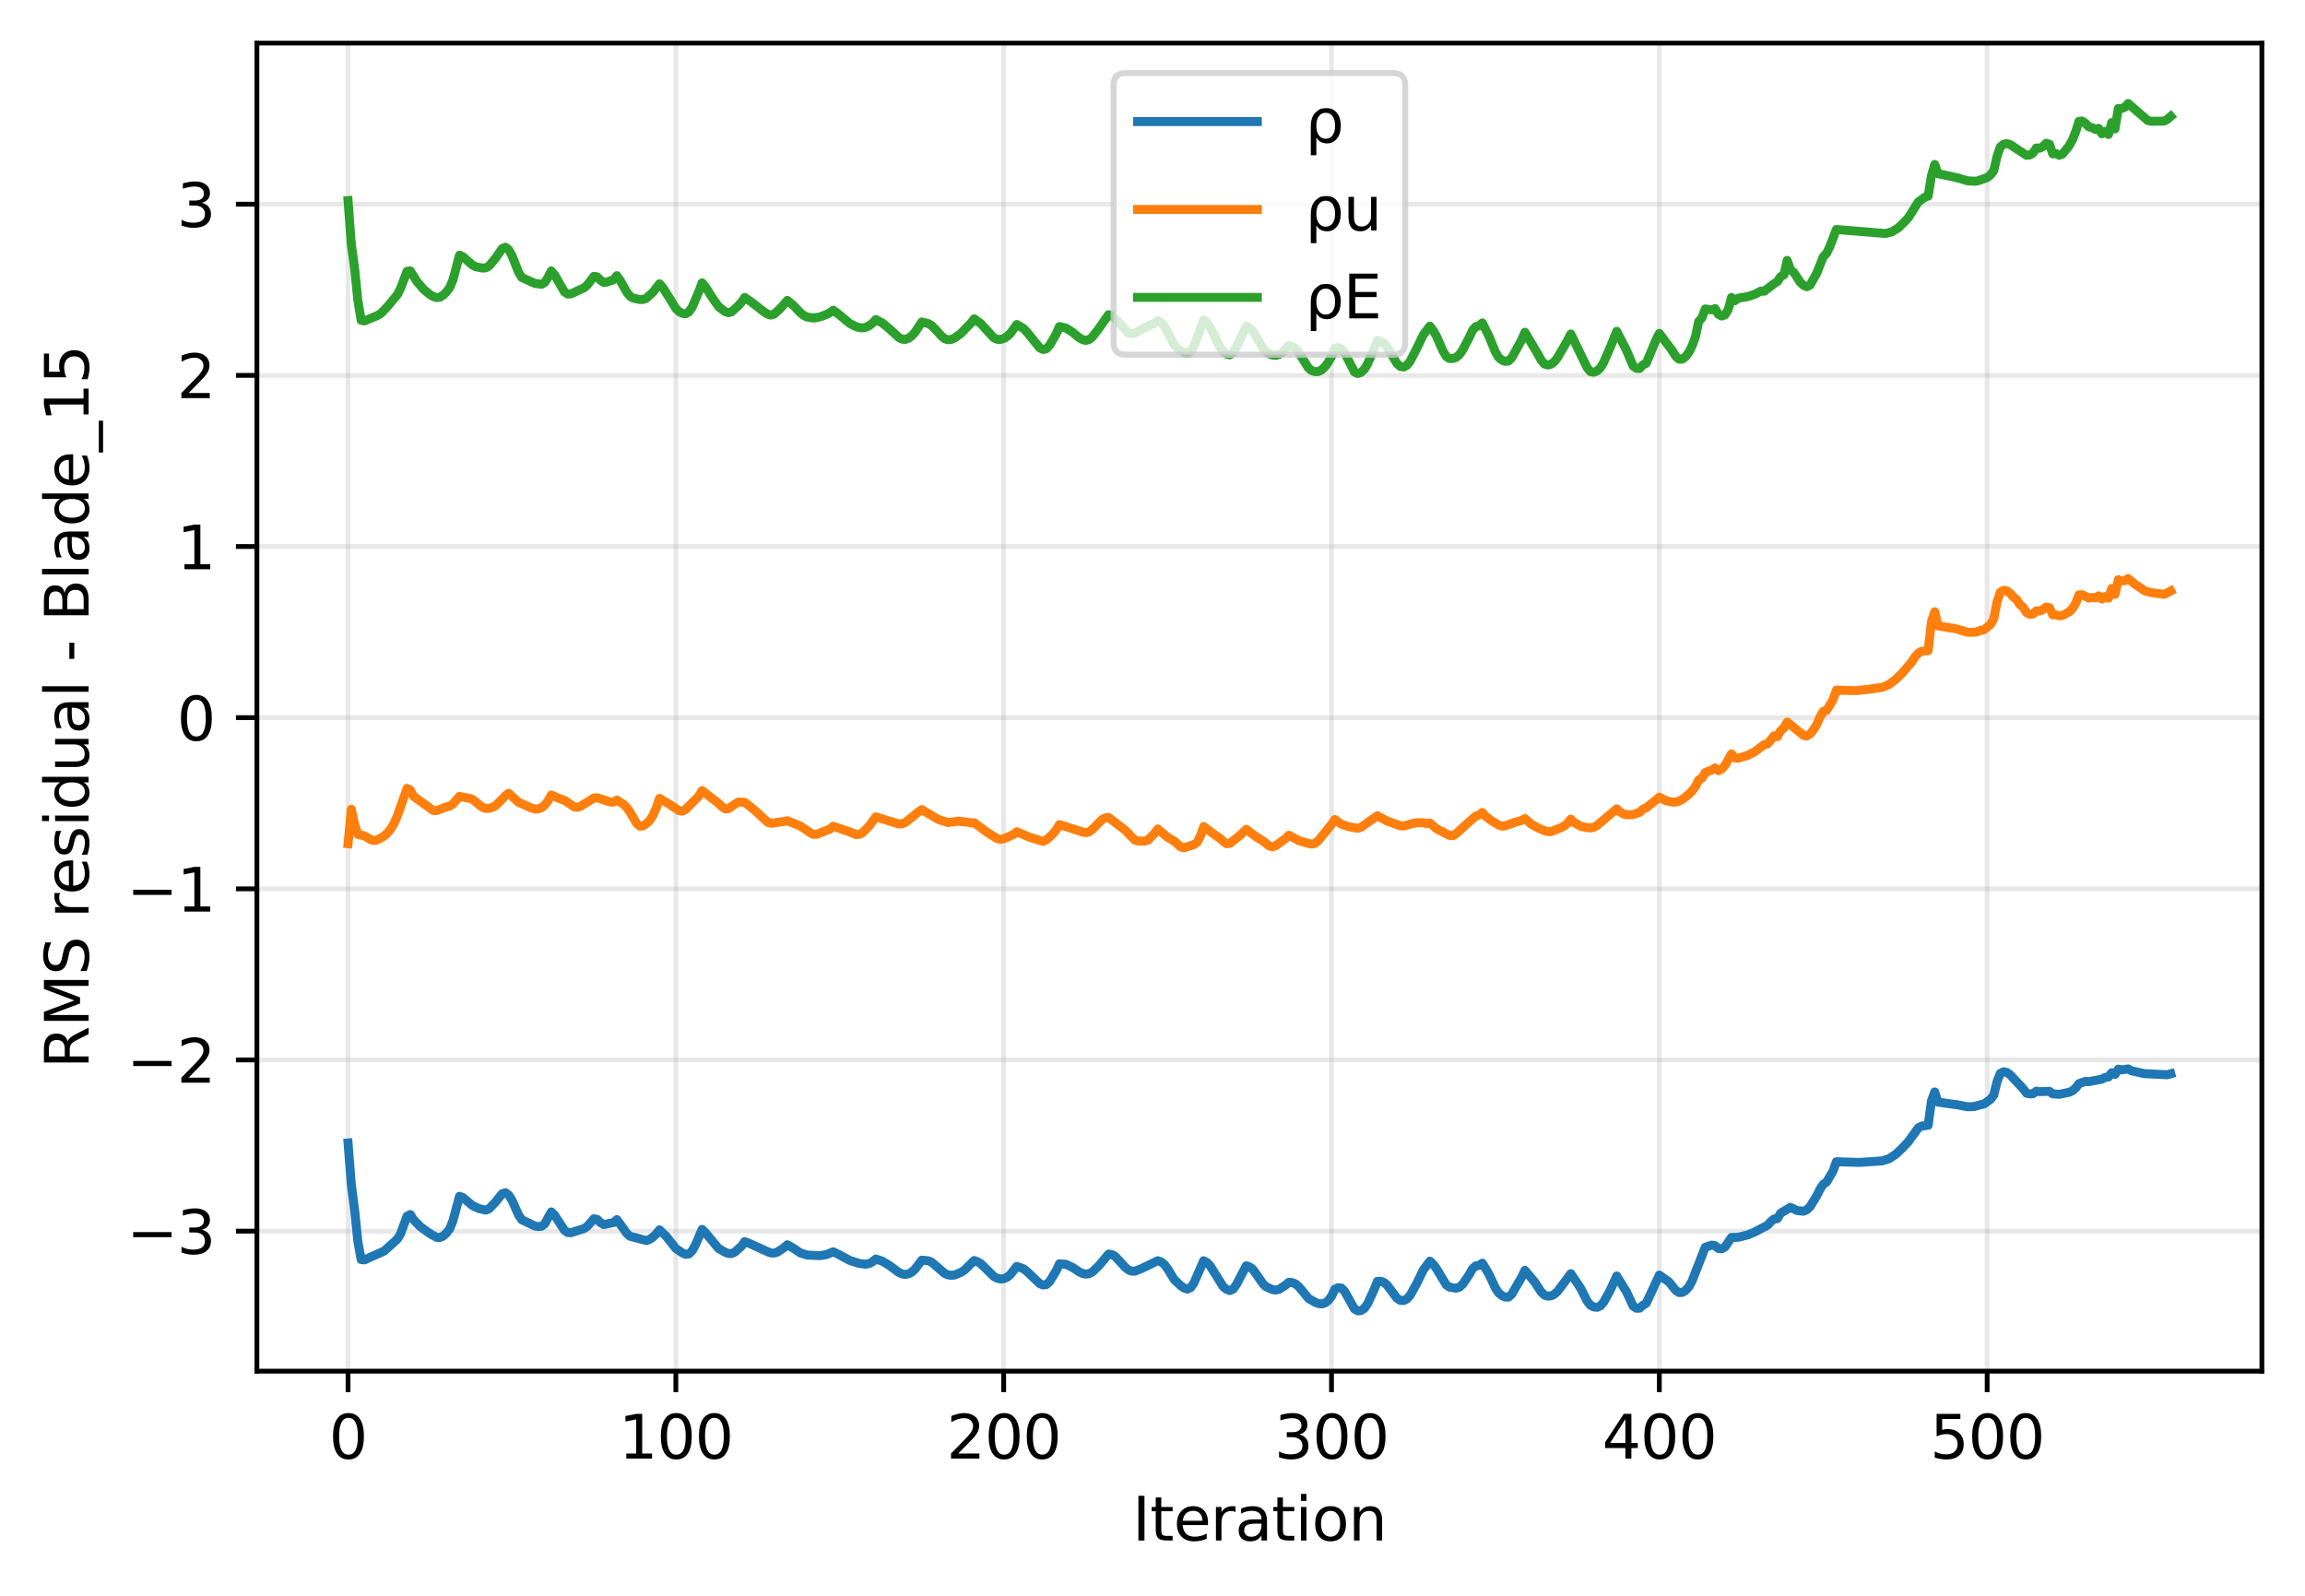 <?xml version="1.0" encoding="utf-8" standalone="no"?>
<!DOCTYPE svg PUBLIC "-//W3C//DTD SVG 1.1//EN"
  "http://www.w3.org/Graphics/SVG/1.1/DTD/svg11.dtd">
<svg xmlns:xlink="http://www.w3.org/1999/xlink" width="384.898pt" height="266.516pt" viewBox="0 0 384.898 266.516" xmlns="http://www.w3.org/2000/svg" version="1.1">
 <defs>
  <style type="text/css">*{stroke-linejoin: round; stroke-linecap: butt}</style>
 </defs>
 <g id="figure_1">
  <g id="patch_1">
   <path d="M 0 266.516 
L 384.898 266.516 
L 384.898 0 
L 0 0 
z
" style="fill: #ffffff"/>
  </g>
  <g id="axes_1">
   <g id="patch_2">
    <path d="M 42.898 228.96 
L 377.698 228.96 
L 377.698 7.2 
L 42.898 7.2 
z
" style="fill: #ffffff"/>
   </g>
   <g id="matplotlib.axis_1">
    <g id="xtick_1">
     <g id="line2d_1">
      <path d="M 58.117 228.96 
L 58.117 7.2 
" clip-path="url(#p63c428efd6)" style="fill: none; stroke: #b0b0b0; stroke-opacity: 0.3; stroke-width: 0.8; stroke-linecap: square"/>
     </g>
     <g id="line2d_2">
      <defs>
       <path id="md3b846be1b" d="M 0 0 
L 0 3.5 
" style="stroke: #000000; stroke-width: 0.8"/>
      </defs>
      <g>
       <use xlink:href="#md3b846be1b" x="58.117" y="228.96" style="stroke: #000000; stroke-width: 0.8"/>
      </g>
     </g>
     <g id="text_1">
      <!-- 0 -->
      <g transform="translate(54.935 243.558) scale(0.1 -0.1)">
       <defs>
        <path id="DejaVuSans-30" d="M 2034 4250 
Q 1547 4250 1301 3770 
Q 1056 3291 1056 2328 
Q 1056 1369 1301 889 
Q 1547 409 2034 409 
Q 2525 409 2770 889 
Q 3016 1369 3016 2328 
Q 3016 3291 2770 3770 
Q 2525 4250 2034 4250 
z
M 2034 4750 
Q 2819 4750 3233 4129 
Q 3647 3509 3647 2328 
Q 3647 1150 3233 529 
Q 2819 -91 2034 -91 
Q 1250 -91 836 529 
Q 422 1150 422 2328 
Q 422 3509 836 4129 
Q 1250 4750 2034 4750 
z
" transform="scale(0.016)"/>
       </defs>
       <use xlink:href="#DejaVuSans-30"/>
      </g>
     </g>
    </g>
    <g id="xtick_2">
     <g id="line2d_3">
      <path d="M 112.858 228.96 
L 112.858 7.2 
" clip-path="url(#p63c428efd6)" style="fill: none; stroke: #b0b0b0; stroke-opacity: 0.3; stroke-width: 0.8; stroke-linecap: square"/>
     </g>
     <g id="line2d_4">
      <g>
       <use xlink:href="#md3b846be1b" x="112.858" y="228.96" style="stroke: #000000; stroke-width: 0.8"/>
      </g>
     </g>
     <g id="text_2">
      <!-- 100 -->
      <g transform="translate(103.315 243.558) scale(0.1 -0.1)">
       <defs>
        <path id="DejaVuSans-31" d="M 794 531 
L 1825 531 
L 1825 4091 
L 703 3866 
L 703 4441 
L 1819 4666 
L 2450 4666 
L 2450 531 
L 3481 531 
L 3481 0 
L 794 0 
L 794 531 
z
" transform="scale(0.016)"/>
       </defs>
       <use xlink:href="#DejaVuSans-31"/>
       <use xlink:href="#DejaVuSans-30" transform="translate(63.623 0)"/>
       <use xlink:href="#DejaVuSans-30" transform="translate(127.246 0)"/>
      </g>
     </g>
    </g>
    <g id="xtick_3">
     <g id="line2d_5">
      <path d="M 167.6 228.96 
L 167.6 7.2 
" clip-path="url(#p63c428efd6)" style="fill: none; stroke: #b0b0b0; stroke-opacity: 0.3; stroke-width: 0.8; stroke-linecap: square"/>
     </g>
     <g id="line2d_6">
      <g>
       <use xlink:href="#md3b846be1b" x="167.6" y="228.96" style="stroke: #000000; stroke-width: 0.8"/>
      </g>
     </g>
     <g id="text_3">
      <!-- 200 -->
      <g transform="translate(158.056 243.558) scale(0.1 -0.1)">
       <defs>
        <path id="DejaVuSans-32" d="M 1228 531 
L 3431 531 
L 3431 0 
L 469 0 
L 469 531 
Q 828 903 1448 1529 
Q 2069 2156 2228 2338 
Q 2531 2678 2651 2914 
Q 2772 3150 2772 3378 
Q 2772 3750 2511 3984 
Q 2250 4219 1831 4219 
Q 1534 4219 1204 4116 
Q 875 4013 500 3803 
L 500 4441 
Q 881 4594 1212 4672 
Q 1544 4750 1819 4750 
Q 2544 4750 2975 4387 
Q 3406 4025 3406 3419 
Q 3406 3131 3298 2873 
Q 3191 2616 2906 2266 
Q 2828 2175 2409 1742 
Q 1991 1309 1228 531 
z
" transform="scale(0.016)"/>
       </defs>
       <use xlink:href="#DejaVuSans-32"/>
       <use xlink:href="#DejaVuSans-30" transform="translate(63.623 0)"/>
       <use xlink:href="#DejaVuSans-30" transform="translate(127.246 0)"/>
      </g>
     </g>
    </g>
    <g id="xtick_4">
     <g id="line2d_7">
      <path d="M 222.342 228.96 
L 222.342 7.2 
" clip-path="url(#p63c428efd6)" style="fill: none; stroke: #b0b0b0; stroke-opacity: 0.3; stroke-width: 0.8; stroke-linecap: square"/>
     </g>
     <g id="line2d_8">
      <g>
       <use xlink:href="#md3b846be1b" x="222.342" y="228.96" style="stroke: #000000; stroke-width: 0.8"/>
      </g>
     </g>
     <g id="text_4">
      <!-- 300 -->
      <g transform="translate(212.798 243.558) scale(0.1 -0.1)">
       <defs>
        <path id="DejaVuSans-33" d="M 2597 2516 
Q 3050 2419 3304 2112 
Q 3559 1806 3559 1356 
Q 3559 666 3084 287 
Q 2609 -91 1734 -91 
Q 1441 -91 1130 -33 
Q 819 25 488 141 
L 488 750 
Q 750 597 1062 519 
Q 1375 441 1716 441 
Q 2309 441 2620 675 
Q 2931 909 2931 1356 
Q 2931 1769 2642 2001 
Q 2353 2234 1838 2234 
L 1294 2234 
L 1294 2753 
L 1863 2753 
Q 2328 2753 2575 2939 
Q 2822 3125 2822 3475 
Q 2822 3834 2567 4026 
Q 2313 4219 1838 4219 
Q 1578 4219 1281 4162 
Q 984 4106 628 3988 
L 628 4550 
Q 988 4650 1302 4700 
Q 1616 4750 1894 4750 
Q 2613 4750 3031 4423 
Q 3450 4097 3450 3541 
Q 3450 3153 3228 2886 
Q 3006 2619 2597 2516 
z
" transform="scale(0.016)"/>
       </defs>
       <use xlink:href="#DejaVuSans-33"/>
       <use xlink:href="#DejaVuSans-30" transform="translate(63.623 0)"/>
       <use xlink:href="#DejaVuSans-30" transform="translate(127.246 0)"/>
      </g>
     </g>
    </g>
    <g id="xtick_5">
     <g id="line2d_9">
      <path d="M 277.083 228.96 
L 277.083 7.2 
" clip-path="url(#p63c428efd6)" style="fill: none; stroke: #b0b0b0; stroke-opacity: 0.3; stroke-width: 0.8; stroke-linecap: square"/>
     </g>
     <g id="line2d_10">
      <g>
       <use xlink:href="#md3b846be1b" x="277.083" y="228.96" style="stroke: #000000; stroke-width: 0.8"/>
      </g>
     </g>
     <g id="text_5">
      <!-- 400 -->
      <g transform="translate(267.54 243.558) scale(0.1 -0.1)">
       <defs>
        <path id="DejaVuSans-34" d="M 2419 4116 
L 825 1625 
L 2419 1625 
L 2419 4116 
z
M 2253 4666 
L 3047 4666 
L 3047 1625 
L 3713 1625 
L 3713 1100 
L 3047 1100 
L 3047 0 
L 2419 0 
L 2419 1100 
L 313 1100 
L 313 1709 
L 2253 4666 
z
" transform="scale(0.016)"/>
       </defs>
       <use xlink:href="#DejaVuSans-34"/>
       <use xlink:href="#DejaVuSans-30" transform="translate(63.623 0)"/>
       <use xlink:href="#DejaVuSans-30" transform="translate(127.246 0)"/>
      </g>
     </g>
    </g>
    <g id="xtick_6">
     <g id="line2d_11">
      <path d="M 331.825 228.96 
L 331.825 7.2 
" clip-path="url(#p63c428efd6)" style="fill: none; stroke: #b0b0b0; stroke-opacity: 0.3; stroke-width: 0.8; stroke-linecap: square"/>
     </g>
     <g id="line2d_12">
      <g>
       <use xlink:href="#md3b846be1b" x="331.825" y="228.96" style="stroke: #000000; stroke-width: 0.8"/>
      </g>
     </g>
     <g id="text_6">
      <!-- 500 -->
      <g transform="translate(322.281 243.558) scale(0.1 -0.1)">
       <defs>
        <path id="DejaVuSans-35" d="M 691 4666 
L 3169 4666 
L 3169 4134 
L 1269 4134 
L 1269 2991 
Q 1406 3038 1543 3061 
Q 1681 3084 1819 3084 
Q 2600 3084 3056 2656 
Q 3513 2228 3513 1497 
Q 3513 744 3044 326 
Q 2575 -91 1722 -91 
Q 1428 -91 1123 -41 
Q 819 9 494 109 
L 494 744 
Q 775 591 1075 516 
Q 1375 441 1709 441 
Q 2250 441 2565 725 
Q 2881 1009 2881 1497 
Q 2881 1984 2565 2268 
Q 2250 2553 1709 2553 
Q 1456 2553 1204 2497 
Q 953 2441 691 2322 
L 691 4666 
z
" transform="scale(0.016)"/>
       </defs>
       <use xlink:href="#DejaVuSans-35"/>
       <use xlink:href="#DejaVuSans-30" transform="translate(63.623 0)"/>
       <use xlink:href="#DejaVuSans-30" transform="translate(127.246 0)"/>
      </g>
     </g>
    </g>
    <g id="text_7">
     <!-- Iteration -->
     <g transform="translate(189.09 257.237) scale(0.1 -0.1)">
      <defs>
       <path id="DejaVuSans-49" d="M 628 4666 
L 1259 4666 
L 1259 0 
L 628 0 
L 628 4666 
z
" transform="scale(0.016)"/>
       <path id="DejaVuSans-74" d="M 1172 4494 
L 1172 3500 
L 2356 3500 
L 2356 3053 
L 1172 3053 
L 1172 1153 
Q 1172 725 1289 603 
Q 1406 481 1766 481 
L 2356 481 
L 2356 0 
L 1766 0 
Q 1100 0 847 248 
Q 594 497 594 1153 
L 594 3053 
L 172 3053 
L 172 3500 
L 594 3500 
L 594 4494 
L 1172 4494 
z
" transform="scale(0.016)"/>
       <path id="DejaVuSans-65" d="M 3597 1894 
L 3597 1613 
L 953 1613 
Q 991 1019 1311 708 
Q 1631 397 2203 397 
Q 2534 397 2845 478 
Q 3156 559 3463 722 
L 3463 178 
Q 3153 47 2828 -22 
Q 2503 -91 2169 -91 
Q 1331 -91 842 396 
Q 353 884 353 1716 
Q 353 2575 817 3079 
Q 1281 3584 2069 3584 
Q 2775 3584 3186 3129 
Q 3597 2675 3597 1894 
z
M 3022 2063 
Q 3016 2534 2758 2815 
Q 2500 3097 2075 3097 
Q 1594 3097 1305 2825 
Q 1016 2553 972 2059 
L 3022 2063 
z
" transform="scale(0.016)"/>
       <path id="DejaVuSans-72" d="M 2631 2963 
Q 2534 3019 2420 3045 
Q 2306 3072 2169 3072 
Q 1681 3072 1420 2755 
Q 1159 2438 1159 1844 
L 1159 0 
L 581 0 
L 581 3500 
L 1159 3500 
L 1159 2956 
Q 1341 3275 1631 3429 
Q 1922 3584 2338 3584 
Q 2397 3584 2469 3576 
Q 2541 3569 2628 3553 
L 2631 2963 
z
" transform="scale(0.016)"/>
       <path id="DejaVuSans-61" d="M 2194 1759 
Q 1497 1759 1228 1600 
Q 959 1441 959 1056 
Q 959 750 1161 570 
Q 1363 391 1709 391 
Q 2188 391 2477 730 
Q 2766 1069 2766 1631 
L 2766 1759 
L 2194 1759 
z
M 3341 1997 
L 3341 0 
L 2766 0 
L 2766 531 
Q 2569 213 2275 61 
Q 1981 -91 1556 -91 
Q 1019 -91 701 211 
Q 384 513 384 1019 
Q 384 1609 779 1909 
Q 1175 2209 1959 2209 
L 2766 2209 
L 2766 2266 
Q 2766 2663 2505 2880 
Q 2244 3097 1772 3097 
Q 1472 3097 1187 3025 
Q 903 2953 641 2809 
L 641 3341 
Q 956 3463 1253 3523 
Q 1550 3584 1831 3584 
Q 2591 3584 2966 3190 
Q 3341 2797 3341 1997 
z
" transform="scale(0.016)"/>
       <path id="DejaVuSans-69" d="M 603 3500 
L 1178 3500 
L 1178 0 
L 603 0 
L 603 3500 
z
M 603 4863 
L 1178 4863 
L 1178 4134 
L 603 4134 
L 603 4863 
z
" transform="scale(0.016)"/>
       <path id="DejaVuSans-6f" d="M 1959 3097 
Q 1497 3097 1228 2736 
Q 959 2375 959 1747 
Q 959 1119 1226 758 
Q 1494 397 1959 397 
Q 2419 397 2687 759 
Q 2956 1122 2956 1747 
Q 2956 2369 2687 2733 
Q 2419 3097 1959 3097 
z
M 1959 3584 
Q 2709 3584 3137 3096 
Q 3566 2609 3566 1747 
Q 3566 888 3137 398 
Q 2709 -91 1959 -91 
Q 1206 -91 779 398 
Q 353 888 353 1747 
Q 353 2609 779 3096 
Q 1206 3584 1959 3584 
z
" transform="scale(0.016)"/>
       <path id="DejaVuSans-6e" d="M 3513 2113 
L 3513 0 
L 2938 0 
L 2938 2094 
Q 2938 2591 2744 2837 
Q 2550 3084 2163 3084 
Q 1697 3084 1428 2787 
Q 1159 2491 1159 1978 
L 1159 0 
L 581 0 
L 581 3500 
L 1159 3500 
L 1159 2956 
Q 1366 3272 1645 3428 
Q 1925 3584 2291 3584 
Q 2894 3584 3203 3211 
Q 3513 2838 3513 2113 
z
" transform="scale(0.016)"/>
      </defs>
      <use xlink:href="#DejaVuSans-49"/>
      <use xlink:href="#DejaVuSans-74" transform="translate(29.492 0)"/>
      <use xlink:href="#DejaVuSans-65" transform="translate(68.701 0)"/>
      <use xlink:href="#DejaVuSans-72" transform="translate(130.225 0)"/>
      <use xlink:href="#DejaVuSans-61" transform="translate(171.338 0)"/>
      <use xlink:href="#DejaVuSans-74" transform="translate(232.617 0)"/>
      <use xlink:href="#DejaVuSans-69" transform="translate(271.826 0)"/>
      <use xlink:href="#DejaVuSans-6f" transform="translate(299.609 0)"/>
      <use xlink:href="#DejaVuSans-6e" transform="translate(360.791 0)"/>
     </g>
    </g>
   </g>
   <g id="matplotlib.axis_2">
    <g id="ytick_1">
     <g id="line2d_13">
      <path d="M 42.898 205.574 
L 377.698 205.574 
" clip-path="url(#p63c428efd6)" style="fill: none; stroke: #b0b0b0; stroke-opacity: 0.3; stroke-width: 0.8; stroke-linecap: square"/>
     </g>
     <g id="line2d_14">
      <defs>
       <path id="m86857a46ff" d="M 0 0 
L -3.5 0 
" style="stroke: #000000; stroke-width: 0.8"/>
      </defs>
      <g>
       <use xlink:href="#m86857a46ff" x="42.898" y="205.574" style="stroke: #000000; stroke-width: 0.8"/>
      </g>
     </g>
     <g id="text_8">
      <!-- −3 -->
      <g transform="translate(21.156 209.373) scale(0.1 -0.1)">
       <defs>
        <path id="DejaVuSans-2212" d="M 678 2272 
L 4684 2272 
L 4684 1741 
L 678 1741 
L 678 2272 
z
" transform="scale(0.016)"/>
       </defs>
       <use xlink:href="#DejaVuSans-2212"/>
       <use xlink:href="#DejaVuSans-33" transform="translate(83.789 0)"/>
      </g>
     </g>
    </g>
    <g id="ytick_2">
     <g id="line2d_15">
      <path d="M 42.898 176.995 
L 377.698 176.995 
" clip-path="url(#p63c428efd6)" style="fill: none; stroke: #b0b0b0; stroke-opacity: 0.3; stroke-width: 0.8; stroke-linecap: square"/>
     </g>
     <g id="line2d_16">
      <g>
       <use xlink:href="#m86857a46ff" x="42.898" y="176.995" style="stroke: #000000; stroke-width: 0.8"/>
      </g>
     </g>
     <g id="text_9">
      <!-- −2 -->
      <g transform="translate(21.156 180.794) scale(0.1 -0.1)">
       <use xlink:href="#DejaVuSans-2212"/>
       <use xlink:href="#DejaVuSans-32" transform="translate(83.789 0)"/>
      </g>
     </g>
    </g>
    <g id="ytick_3">
     <g id="line2d_17">
      <path d="M 42.898 148.416 
L 377.698 148.416 
" clip-path="url(#p63c428efd6)" style="fill: none; stroke: #b0b0b0; stroke-opacity: 0.3; stroke-width: 0.8; stroke-linecap: square"/>
     </g>
     <g id="line2d_18">
      <g>
       <use xlink:href="#m86857a46ff" x="42.898" y="148.416" style="stroke: #000000; stroke-width: 0.8"/>
      </g>
     </g>
     <g id="text_10">
      <!-- −1 -->
      <g transform="translate(21.156 152.215) scale(0.1 -0.1)">
       <use xlink:href="#DejaVuSans-2212"/>
       <use xlink:href="#DejaVuSans-31" transform="translate(83.789 0)"/>
      </g>
     </g>
    </g>
    <g id="ytick_4">
     <g id="line2d_19">
      <path d="M 42.898 119.836 
L 377.698 119.836 
" clip-path="url(#p63c428efd6)" style="fill: none; stroke: #b0b0b0; stroke-opacity: 0.3; stroke-width: 0.8; stroke-linecap: square"/>
     </g>
     <g id="line2d_20">
      <g>
       <use xlink:href="#m86857a46ff" x="42.898" y="119.836" style="stroke: #000000; stroke-width: 0.8"/>
      </g>
     </g>
     <g id="text_11">
      <!-- 0 -->
      <g transform="translate(29.536 123.635) scale(0.1 -0.1)">
       <use xlink:href="#DejaVuSans-30"/>
      </g>
     </g>
    </g>
    <g id="ytick_5">
     <g id="line2d_21">
      <path d="M 42.898 91.257 
L 377.698 91.257 
" clip-path="url(#p63c428efd6)" style="fill: none; stroke: #b0b0b0; stroke-opacity: 0.3; stroke-width: 0.8; stroke-linecap: square"/>
     </g>
     <g id="line2d_22">
      <g>
       <use xlink:href="#m86857a46ff" x="42.898" y="91.257" style="stroke: #000000; stroke-width: 0.8"/>
      </g>
     </g>
     <g id="text_12">
      <!-- 1 -->
      <g transform="translate(29.536 95.056) scale(0.1 -0.1)">
       <use xlink:href="#DejaVuSans-31"/>
      </g>
     </g>
    </g>
    <g id="ytick_6">
     <g id="line2d_23">
      <path d="M 42.898 62.678 
L 377.698 62.678 
" clip-path="url(#p63c428efd6)" style="fill: none; stroke: #b0b0b0; stroke-opacity: 0.3; stroke-width: 0.8; stroke-linecap: square"/>
     </g>
     <g id="line2d_24">
      <g>
       <use xlink:href="#m86857a46ff" x="42.898" y="62.678" style="stroke: #000000; stroke-width: 0.8"/>
      </g>
     </g>
     <g id="text_13">
      <!-- 2 -->
      <g transform="translate(29.536 66.477) scale(0.1 -0.1)">
       <use xlink:href="#DejaVuSans-32"/>
      </g>
     </g>
    </g>
    <g id="ytick_7">
     <g id="line2d_25">
      <path d="M 42.898 34.098 
L 377.698 34.098 
" clip-path="url(#p63c428efd6)" style="fill: none; stroke: #b0b0b0; stroke-opacity: 0.3; stroke-width: 0.8; stroke-linecap: square"/>
     </g>
     <g id="line2d_26">
      <g>
       <use xlink:href="#m86857a46ff" x="42.898" y="34.098" style="stroke: #000000; stroke-width: 0.8"/>
      </g>
     </g>
     <g id="text_14">
      <!-- 3 -->
      <g transform="translate(29.536 37.897) scale(0.1 -0.1)">
       <use xlink:href="#DejaVuSans-33"/>
      </g>
     </g>
    </g>
    <g id="text_15">
     <!-- RMS residual - Blade_15 -->
     <g transform="translate(14.798 178.42) rotate(-90) scale(0.1 -0.1)">
      <defs>
       <path id="DejaVuSans-52" d="M 2841 2188 
Q 3044 2119 3236 1894 
Q 3428 1669 3622 1275 
L 4263 0 
L 3584 0 
L 2988 1197 
Q 2756 1666 2539 1819 
Q 2322 1972 1947 1972 
L 1259 1972 
L 1259 0 
L 628 0 
L 628 4666 
L 2053 4666 
Q 2853 4666 3247 4331 
Q 3641 3997 3641 3322 
Q 3641 2881 3436 2590 
Q 3231 2300 2841 2188 
z
M 1259 4147 
L 1259 2491 
L 2053 2491 
Q 2509 2491 2742 2702 
Q 2975 2913 2975 3322 
Q 2975 3731 2742 3939 
Q 2509 4147 2053 4147 
L 1259 4147 
z
" transform="scale(0.016)"/>
       <path id="DejaVuSans-4d" d="M 628 4666 
L 1569 4666 
L 2759 1491 
L 3956 4666 
L 4897 4666 
L 4897 0 
L 4281 0 
L 4281 4097 
L 3078 897 
L 2444 897 
L 1241 4097 
L 1241 0 
L 628 0 
L 628 4666 
z
" transform="scale(0.016)"/>
       <path id="DejaVuSans-53" d="M 3425 4513 
L 3425 3897 
Q 3066 4069 2747 4153 
Q 2428 4238 2131 4238 
Q 1616 4238 1336 4038 
Q 1056 3838 1056 3469 
Q 1056 3159 1242 3001 
Q 1428 2844 1947 2747 
L 2328 2669 
Q 3034 2534 3370 2195 
Q 3706 1856 3706 1288 
Q 3706 609 3251 259 
Q 2797 -91 1919 -91 
Q 1588 -91 1214 -16 
Q 841 59 441 206 
L 441 856 
Q 825 641 1194 531 
Q 1563 422 1919 422 
Q 2459 422 2753 634 
Q 3047 847 3047 1241 
Q 3047 1584 2836 1778 
Q 2625 1972 2144 2069 
L 1759 2144 
Q 1053 2284 737 2584 
Q 422 2884 422 3419 
Q 422 4038 858 4394 
Q 1294 4750 2059 4750 
Q 2388 4750 2728 4690 
Q 3069 4631 3425 4513 
z
" transform="scale(0.016)"/>
       <path id="DejaVuSans-20" transform="scale(0.016)"/>
       <path id="DejaVuSans-73" d="M 2834 3397 
L 2834 2853 
Q 2591 2978 2328 3040 
Q 2066 3103 1784 3103 
Q 1356 3103 1142 2972 
Q 928 2841 928 2578 
Q 928 2378 1081 2264 
Q 1234 2150 1697 2047 
L 1894 2003 
Q 2506 1872 2764 1633 
Q 3022 1394 3022 966 
Q 3022 478 2636 193 
Q 2250 -91 1575 -91 
Q 1294 -91 989 -36 
Q 684 19 347 128 
L 347 722 
Q 666 556 975 473 
Q 1284 391 1588 391 
Q 1994 391 2212 530 
Q 2431 669 2431 922 
Q 2431 1156 2273 1281 
Q 2116 1406 1581 1522 
L 1381 1569 
Q 847 1681 609 1914 
Q 372 2147 372 2553 
Q 372 3047 722 3315 
Q 1072 3584 1716 3584 
Q 2034 3584 2315 3537 
Q 2597 3491 2834 3397 
z
" transform="scale(0.016)"/>
       <path id="DejaVuSans-64" d="M 2906 2969 
L 2906 4863 
L 3481 4863 
L 3481 0 
L 2906 0 
L 2906 525 
Q 2725 213 2448 61 
Q 2172 -91 1784 -91 
Q 1150 -91 751 415 
Q 353 922 353 1747 
Q 353 2572 751 3078 
Q 1150 3584 1784 3584 
Q 2172 3584 2448 3432 
Q 2725 3281 2906 2969 
z
M 947 1747 
Q 947 1113 1208 752 
Q 1469 391 1925 391 
Q 2381 391 2643 752 
Q 2906 1113 2906 1747 
Q 2906 2381 2643 2742 
Q 2381 3103 1925 3103 
Q 1469 3103 1208 2742 
Q 947 2381 947 1747 
z
" transform="scale(0.016)"/>
       <path id="DejaVuSans-75" d="M 544 1381 
L 544 3500 
L 1119 3500 
L 1119 1403 
Q 1119 906 1312 657 
Q 1506 409 1894 409 
Q 2359 409 2629 706 
Q 2900 1003 2900 1516 
L 2900 3500 
L 3475 3500 
L 3475 0 
L 2900 0 
L 2900 538 
Q 2691 219 2414 64 
Q 2138 -91 1772 -91 
Q 1169 -91 856 284 
Q 544 659 544 1381 
z
M 1991 3584 
L 1991 3584 
z
" transform="scale(0.016)"/>
       <path id="DejaVuSans-6c" d="M 603 4863 
L 1178 4863 
L 1178 0 
L 603 0 
L 603 4863 
z
" transform="scale(0.016)"/>
       <path id="DejaVuSans-2d" d="M 313 2009 
L 1997 2009 
L 1997 1497 
L 313 1497 
L 313 2009 
z
" transform="scale(0.016)"/>
       <path id="DejaVuSans-42" d="M 1259 2228 
L 1259 519 
L 2272 519 
Q 2781 519 3026 730 
Q 3272 941 3272 1375 
Q 3272 1813 3026 2020 
Q 2781 2228 2272 2228 
L 1259 2228 
z
M 1259 4147 
L 1259 2741 
L 2194 2741 
Q 2656 2741 2882 2914 
Q 3109 3088 3109 3444 
Q 3109 3797 2882 3972 
Q 2656 4147 2194 4147 
L 1259 4147 
z
M 628 4666 
L 2241 4666 
Q 2963 4666 3353 4366 
Q 3744 4066 3744 3513 
Q 3744 3084 3544 2831 
Q 3344 2578 2956 2516 
Q 3422 2416 3680 2098 
Q 3938 1781 3938 1306 
Q 3938 681 3513 340 
Q 3088 0 2303 0 
L 628 0 
L 628 4666 
z
" transform="scale(0.016)"/>
       <path id="DejaVuSans-5f" d="M 3263 -1063 
L 3263 -1509 
L -63 -1509 
L -63 -1063 
L 3263 -1063 
z
" transform="scale(0.016)"/>
      </defs>
      <use xlink:href="#DejaVuSans-52"/>
      <use xlink:href="#DejaVuSans-4d" transform="translate(69.482 0)"/>
      <use xlink:href="#DejaVuSans-53" transform="translate(155.762 0)"/>
      <use xlink:href="#DejaVuSans-20" transform="translate(219.238 0)"/>
      <use xlink:href="#DejaVuSans-72" transform="translate(251.025 0)"/>
      <use xlink:href="#DejaVuSans-65" transform="translate(289.889 0)"/>
      <use xlink:href="#DejaVuSans-73" transform="translate(351.412 0)"/>
      <use xlink:href="#DejaVuSans-69" transform="translate(403.512 0)"/>
      <use xlink:href="#DejaVuSans-64" transform="translate(431.295 0)"/>
      <use xlink:href="#DejaVuSans-75" transform="translate(494.771 0)"/>
      <use xlink:href="#DejaVuSans-61" transform="translate(558.15 0)"/>
      <use xlink:href="#DejaVuSans-6c" transform="translate(619.43 0)"/>
      <use xlink:href="#DejaVuSans-20" transform="translate(647.213 0)"/>
      <use xlink:href="#DejaVuSans-2d" transform="translate(679 0)"/>
      <use xlink:href="#DejaVuSans-20" transform="translate(715.084 0)"/>
      <use xlink:href="#DejaVuSans-42" transform="translate(746.871 0)"/>
      <use xlink:href="#DejaVuSans-6c" transform="translate(815.475 0)"/>
      <use xlink:href="#DejaVuSans-61" transform="translate(843.258 0)"/>
      <use xlink:href="#DejaVuSans-64" transform="translate(904.537 0)"/>
      <use xlink:href="#DejaVuSans-65" transform="translate(968.014 0)"/>
      <use xlink:href="#DejaVuSans-5f" transform="translate(1029.537 0)"/>
      <use xlink:href="#DejaVuSans-31" transform="translate(1079.537 0)"/>
      <use xlink:href="#DejaVuSans-35" transform="translate(1143.16 0)"/>
     </g>
    </g>
   </g>
   <g id="line2d_27">
    <path d="M 58.117 190.853 
L 58.664 197.774 
L 59.211 201.981 
L 59.759 207.313 
L 60.306 210.322 
L 60.854 210.375 
L 64.138 208.908 
L 66.328 206.937 
L 66.875 206.054 
L 67.97 203.072 
L 68.518 202.809 
L 69.065 203.674 
L 70.16 204.809 
L 71.802 205.994 
L 72.897 206.615 
L 73.444 206.645 
L 73.992 206.398 
L 74.539 205.912 
L 75.087 205.208 
L 75.634 203.852 
L 76.729 199.761 
L 77.276 199.954 
L 78.371 200.866 
L 78.918 201.321 
L 80.013 201.815 
L 81.108 202.066 
L 81.656 201.853 
L 82.75 200.705 
L 83.845 199.344 
L 84.393 199.161 
L 84.94 199.548 
L 85.487 200.404 
L 86.582 202.864 
L 87.13 203.677 
L 88.225 204.202 
L 89.319 204.723 
L 89.867 204.81 
L 90.414 204.766 
L 90.962 204.371 
L 92.056 202.367 
L 92.604 202.899 
L 94.246 205.431 
L 94.794 205.81 
L 95.341 205.839 
L 97.531 205.146 
L 98.078 204.775 
L 99.173 203.511 
L 99.72 203.617 
L 100.268 204.156 
L 100.815 204.485 
L 102.457 204.143 
L 103.005 203.656 
L 104.1 205.152 
L 104.647 205.942 
L 105.194 206.432 
L 107.932 207.153 
L 108.479 206.955 
L 109.026 206.578 
L 109.574 206.058 
L 110.121 205.362 
L 111.216 206.404 
L 112.858 208.473 
L 113.953 209.22 
L 114.501 209.454 
L 115.048 209.383 
L 115.595 208.824 
L 116.143 207.845 
L 117.238 205.291 
L 117.785 205.817 
L 119.975 208.461 
L 121.07 209.092 
L 121.617 209.311 
L 122.164 209.321 
L 122.712 209.075 
L 123.807 208.093 
L 124.354 207.322 
L 125.449 207.766 
L 128.186 209.025 
L 128.733 209.221 
L 129.281 209.245 
L 129.828 209.07 
L 130.923 208.33 
L 131.47 207.855 
L 132.565 208.485 
L 133.66 209.22 
L 134.755 209.564 
L 136.945 209.674 
L 138.039 209.484 
L 139.134 209.031 
L 140.229 209.569 
L 141.871 210.458 
L 143.514 210.988 
L 144.608 211.104 
L 145.156 210.969 
L 145.703 210.685 
L 146.251 210.231 
L 147.346 210.601 
L 148.44 211.258 
L 150.083 212.468 
L 150.63 212.72 
L 151.177 212.81 
L 151.725 212.707 
L 152.272 212.401 
L 152.82 211.901 
L 153.915 210.427 
L 155.009 210.53 
L 155.557 210.758 
L 156.652 211.694 
L 157.746 212.645 
L 158.294 212.876 
L 158.841 212.951 
L 159.389 212.901 
L 160.484 212.453 
L 161.031 212.103 
L 162.673 210.486 
L 163.221 210.683 
L 163.768 211.002 
L 164.863 212.079 
L 165.958 213.148 
L 166.505 213.441 
L 167.053 213.565 
L 167.6 213.525 
L 168.147 213.293 
L 168.695 212.852 
L 169.79 211.469 
L 170.884 211.855 
L 171.432 212.261 
L 173.622 214.346 
L 174.169 214.572 
L 174.716 214.497 
L 175.264 214.009 
L 176.359 212.216 
L 176.906 211.033 
L 178.001 211.118 
L 179.096 211.638 
L 180.191 212.371 
L 180.738 212.63 
L 181.285 212.752 
L 181.833 212.692 
L 182.38 212.417 
L 183.475 211.369 
L 185.117 209.408 
L 185.665 209.492 
L 186.212 209.79 
L 187.307 210.972 
L 187.854 211.584 
L 188.402 212.029 
L 188.949 212.258 
L 189.497 212.264 
L 190.591 211.835 
L 193.329 210.521 
L 193.876 210.705 
L 194.423 211.129 
L 194.971 211.863 
L 196.066 213.649 
L 197.16 214.689 
L 197.708 215.067 
L 198.255 215.257 
L 198.803 215.021 
L 199.35 214.263 
L 200.992 210.524 
L 201.54 210.805 
L 202.087 211.39 
L 204.277 214.884 
L 204.824 215.301 
L 205.372 215.499 
L 205.919 215.256 
L 206.467 214.477 
L 208.109 211.361 
L 208.656 211.541 
L 209.204 211.953 
L 210.298 213.502 
L 210.846 214.307 
L 211.393 214.855 
L 212.488 215.342 
L 213.036 215.411 
L 213.583 215.296 
L 214.678 214.591 
L 215.225 214.114 
L 215.773 214.167 
L 216.32 214.379 
L 216.867 214.831 
L 218.51 216.828 
L 219.605 217.462 
L 220.152 217.662 
L 220.699 217.732 
L 221.247 217.576 
L 221.794 217.172 
L 222.342 216.451 
L 222.889 215.278 
L 223.436 215.027 
L 223.984 215.08 
L 224.531 215.627 
L 226.174 218.575 
L 226.721 218.88 
L 227.268 218.833 
L 227.816 218.481 
L 228.363 217.716 
L 229.458 215.33 
L 230.005 213.962 
L 230.553 213.956 
L 231.1 214.139 
L 231.648 214.616 
L 233.29 216.806 
L 233.837 217.134 
L 234.385 217.168 
L 234.932 216.897 
L 235.48 216.278 
L 236.574 214.313 
L 237.669 212.056 
L 238.764 210.591 
L 239.312 211.097 
L 239.859 211.827 
L 241.501 214.557 
L 242.049 214.93 
L 243.143 215.106 
L 243.691 214.935 
L 244.238 214.451 
L 245.333 212.844 
L 245.881 211.867 
L 246.428 211.376 
L 246.975 211.305 
L 247.523 210.927 
L 248.618 212.745 
L 249.712 215.084 
L 250.26 215.905 
L 250.807 216.345 
L 251.355 216.591 
L 251.902 216.585 
L 252.45 216.093 
L 254.092 213.265 
L 254.639 212.124 
L 256.281 214.095 
L 257.376 215.762 
L 257.924 216.258 
L 258.471 216.431 
L 259.019 216.378 
L 259.566 216.112 
L 260.113 215.599 
L 262.303 212.676 
L 263.945 215.123 
L 265.04 217.285 
L 265.588 217.958 
L 266.135 218.239 
L 266.682 218.294 
L 267.23 218.075 
L 267.777 217.444 
L 268.872 215.455 
L 269.967 213.065 
L 271.609 215.728 
L 272.704 218.09 
L 273.251 218.449 
L 273.799 218.433 
L 274.346 217.947 
L 274.894 217.624 
L 277.083 212.913 
L 278.726 214.096 
L 279.82 215.465 
L 280.368 215.836 
L 280.915 215.804 
L 281.463 215.49 
L 282.01 214.882 
L 282.557 213.877 
L 284.747 208.273 
L 285.842 207.914 
L 286.389 208.005 
L 286.937 208.471 
L 287.484 208.529 
L 288.032 208.231 
L 289.126 206.633 
L 290.221 206.608 
L 291.864 206.197 
L 292.958 205.741 
L 295.148 204.598 
L 295.695 203.982 
L 296.243 203.546 
L 296.79 203.5 
L 297.338 202.575 
L 298.98 201.603 
L 300.075 202.137 
L 301.17 202.252 
L 301.717 202.012 
L 302.264 201.477 
L 303.359 199.688 
L 303.907 198.592 
L 304.454 197.751 
L 305.002 197.395 
L 306.096 195.531 
L 306.644 193.985 
L 310.476 194.105 
L 314.308 193.848 
L 315.402 193.496 
L 316.497 192.799 
L 317.592 191.782 
L 318.687 190.604 
L 320.329 188.328 
L 320.877 188.04 
L 321.971 187.897 
L 322.519 183.839 
L 323.066 182.338 
L 323.614 184.032 
L 325.803 184.342 
L 326.898 184.49 
L 328.54 184.811 
L 329.635 184.779 
L 330.73 184.466 
L 331.278 184.35 
L 332.372 183.577 
L 332.92 182.877 
L 333.467 180.638 
L 334.015 179.247 
L 334.562 178.973 
L 335.109 179.084 
L 335.657 179.471 
L 337.847 181.799 
L 338.394 182.549 
L 338.941 182.666 
L 339.489 182.627 
L 340.036 182.198 
L 340.584 182.282 
L 342.226 182.236 
L 342.773 182.659 
L 343.868 182.731 
L 345.51 182.394 
L 346.058 182.144 
L 346.605 181.679 
L 347.153 180.952 
L 348.247 180.567 
L 348.795 180.617 
L 350.985 180.199 
L 351.532 179.906 
L 352.079 179.84 
L 352.627 179.127 
L 353.174 179.409 
L 353.722 178.523 
L 354.269 178.651 
L 355.364 178.487 
L 355.911 178.799 
L 358.101 179.283 
L 361.933 179.462 
L 362.48 179.301 
L 362.48 179.301 
" clip-path="url(#p63c428efd6)" style="fill: none; stroke: #1f77b4; stroke-width: 1.5; stroke-linecap: square"/>
   </g>
   <g id="line2d_28">
    <path d="M 58.117 140.885 
L 58.664 135.13 
L 59.211 137.629 
L 59.759 139.322 
L 60.854 139.572 
L 61.949 140.225 
L 62.496 140.343 
L 63.043 140.236 
L 64.138 139.604 
L 64.686 139.116 
L 65.233 138.445 
L 65.78 137.53 
L 66.328 136.295 
L 67.97 131.644 
L 68.518 131.929 
L 69.065 132.976 
L 72.349 135.338 
L 72.897 135.36 
L 74.539 134.734 
L 75.087 134.611 
L 75.634 134.245 
L 76.729 132.976 
L 77.824 133.212 
L 78.371 133.291 
L 78.918 133.482 
L 80.013 134.384 
L 80.561 134.818 
L 81.108 135.003 
L 81.656 134.969 
L 82.203 134.818 
L 82.75 134.54 
L 83.845 133.443 
L 84.393 132.863 
L 84.94 132.467 
L 86.582 133.968 
L 88.772 134.939 
L 89.319 135.094 
L 89.867 135.075 
L 90.414 134.864 
L 90.962 134.429 
L 91.509 133.725 
L 92.056 132.752 
L 93.151 133.253 
L 94.246 133.641 
L 95.888 134.742 
L 96.436 134.82 
L 96.983 134.605 
L 99.173 133.253 
L 99.72 133.215 
L 101.91 133.919 
L 102.457 133.935 
L 103.005 133.604 
L 104.1 134.29 
L 104.647 134.816 
L 105.194 135.589 
L 106.289 137.477 
L 106.837 137.953 
L 107.384 137.9 
L 107.932 137.54 
L 108.479 137.004 
L 109.026 136.176 
L 109.574 134.937 
L 110.121 133.326 
L 111.763 134.287 
L 113.406 135.376 
L 113.953 135.444 
L 114.501 135.14 
L 116.69 132.932 
L 117.238 132.024 
L 119.975 134.137 
L 120.522 134.67 
L 121.07 135.047 
L 121.617 135.032 
L 123.259 133.934 
L 124.354 133.971 
L 125.996 135.277 
L 128.186 137.29 
L 128.733 137.471 
L 130.923 137.174 
L 131.47 137.051 
L 133.66 137.944 
L 134.755 138.673 
L 135.302 139.078 
L 135.85 139.32 
L 136.397 139.303 
L 138.587 138.447 
L 139.134 137.968 
L 141.871 138.916 
L 142.966 139.343 
L 143.514 139.319 
L 144.061 139.023 
L 145.156 137.902 
L 146.251 136.398 
L 150.083 137.597 
L 150.63 137.554 
L 151.177 137.335 
L 152.272 136.47 
L 153.367 135.562 
L 153.915 135.191 
L 156.652 136.823 
L 158.294 137.343 
L 159.389 137.208 
L 159.936 137.115 
L 161.578 137.296 
L 162.126 137.411 
L 162.673 137.381 
L 164.863 139.004 
L 166.505 140.023 
L 167.053 140.151 
L 167.6 140.065 
L 169.242 139.335 
L 169.79 138.886 
L 171.979 139.83 
L 174.169 140.492 
L 174.716 140.262 
L 175.811 139.242 
L 176.359 138.578 
L 176.906 137.687 
L 180.738 138.921 
L 181.285 139.043 
L 181.833 138.917 
L 182.38 138.504 
L 184.022 136.856 
L 184.57 136.572 
L 185.117 136.504 
L 187.854 138.602 
L 189.497 140.28 
L 190.044 140.45 
L 191.139 140.441 
L 191.686 140.293 
L 192.781 139.162 
L 193.329 138.426 
L 194.971 139.809 
L 196.066 140.452 
L 197.16 141.425 
L 197.708 141.567 
L 199.35 141.043 
L 199.898 140.66 
L 200.445 139.606 
L 200.992 138.021 
L 202.635 139.254 
L 203.729 139.994 
L 204.277 140.521 
L 204.824 140.884 
L 205.372 140.826 
L 207.014 139.517 
L 208.109 138.492 
L 209.751 139.726 
L 210.846 140.396 
L 211.941 141.249 
L 212.488 141.404 
L 213.036 141.212 
L 214.678 140.008 
L 215.225 139.47 
L 216.867 140.37 
L 218.51 140.843 
L 219.057 140.942 
L 219.605 140.81 
L 220.152 140.362 
L 222.342 137.654 
L 222.889 136.853 
L 223.984 137.618 
L 225.079 138.019 
L 226.721 138.304 
L 227.268 138.137 
L 230.005 136.219 
L 231.648 137.112 
L 233.837 137.883 
L 234.385 137.94 
L 235.48 137.617 
L 236.574 137.368 
L 237.669 137.373 
L 238.217 137.526 
L 238.764 137.427 
L 239.859 138.375 
L 242.049 139.506 
L 242.596 139.546 
L 243.143 139.221 
L 244.786 137.706 
L 246.428 136.269 
L 246.975 136.093 
L 247.523 135.682 
L 248.07 136.306 
L 249.165 137.119 
L 250.26 137.771 
L 250.807 137.951 
L 251.355 137.893 
L 252.997 137.298 
L 254.092 136.991 
L 254.639 136.685 
L 255.734 137.652 
L 256.829 138.254 
L 257.924 138.726 
L 258.471 138.868 
L 259.019 138.848 
L 260.661 138.214 
L 261.208 137.929 
L 261.756 137.462 
L 262.303 136.778 
L 262.85 137.342 
L 263.945 137.971 
L 265.04 138.207 
L 265.588 138.237 
L 266.135 138.136 
L 266.682 137.832 
L 269.967 135.057 
L 270.514 135.581 
L 271.062 135.901 
L 271.609 136.061 
L 272.704 136.022 
L 273.799 135.633 
L 274.346 135.11 
L 274.894 134.882 
L 276.536 133.576 
L 277.083 133.117 
L 278.178 133.688 
L 279.273 133.934 
L 279.82 133.924 
L 280.368 133.779 
L 280.915 133.503 
L 282.01 132.626 
L 282.557 132.075 
L 283.105 131.359 
L 283.652 130.253 
L 284.2 129.935 
L 284.747 128.996 
L 285.842 128.571 
L 286.389 128.229 
L 286.937 128.686 
L 287.484 128.4 
L 288.032 127.831 
L 289.126 125.887 
L 289.674 126.554 
L 290.221 126.615 
L 291.864 126.11 
L 292.958 125.56 
L 294.053 124.744 
L 294.601 124.32 
L 295.148 124.24 
L 296.243 122.858 
L 296.79 123.02 
L 297.338 121.999 
L 297.885 121.557 
L 298.433 120.57 
L 301.17 122.815 
L 301.717 122.891 
L 302.264 122.542 
L 302.812 121.866 
L 303.359 121.007 
L 303.907 119.742 
L 304.454 118.791 
L 305.002 118.648 
L 306.096 116.821 
L 306.644 115.243 
L 309.928 115.325 
L 312.118 115.086 
L 314.308 114.78 
L 315.402 114.31 
L 316.497 113.499 
L 317.592 112.432 
L 319.234 110.536 
L 319.782 109.642 
L 320.329 109.056 
L 320.877 108.756 
L 321.971 108.649 
L 322.519 103.766 
L 323.066 102.157 
L 323.614 104.5 
L 325.803 104.876 
L 326.351 104.921 
L 328.54 105.569 
L 329.635 105.58 
L 330.183 105.491 
L 330.73 105.262 
L 331.278 105.168 
L 332.372 104.284 
L 332.92 103.344 
L 333.467 100.518 
L 334.015 98.897 
L 334.562 98.577 
L 335.109 98.666 
L 335.657 99.058 
L 336.204 99.7 
L 336.752 100.128 
L 337.299 100.981 
L 337.847 101.421 
L 338.394 102.293 
L 338.941 102.581 
L 339.489 102.511 
L 340.036 101.997 
L 340.584 102.016 
L 341.131 101.798 
L 341.678 101.364 
L 342.226 101.468 
L 342.773 102.665 
L 343.321 102.663 
L 343.868 102.824 
L 344.416 102.771 
L 345.51 102.17 
L 346.058 101.63 
L 346.605 100.76 
L 347.153 99.335 
L 347.7 99.308 
L 348.795 99.863 
L 349.342 99.763 
L 349.89 99.844 
L 350.437 99.496 
L 350.985 100.034 
L 351.532 99.615 
L 352.079 99.887 
L 352.627 98.255 
L 353.174 99.244 
L 353.722 96.806 
L 354.269 97.004 
L 354.816 96.967 
L 355.364 96.6 
L 356.459 97.529 
L 357.554 98.241 
L 358.101 98.648 
L 359.196 98.955 
L 361.385 99.244 
L 362.48 98.684 
L 362.48 98.684 
" clip-path="url(#p63c428efd6)" style="fill: none; stroke: #ff7f0e; stroke-width: 1.5; stroke-linecap: square"/>
   </g>
   <g id="line2d_29">
    <path d="M 58.117 33.49 
L 58.664 40.808 
L 59.211 44.789 
L 59.759 50.19 
L 60.306 53.474 
L 60.854 53.594 
L 63.043 52.674 
L 63.591 52.348 
L 64.686 51.223 
L 66.328 49.23 
L 66.875 48.188 
L 67.97 45.295 
L 68.518 45.24 
L 69.612 46.994 
L 70.707 48.295 
L 71.802 49.194 
L 72.349 49.522 
L 72.897 49.691 
L 73.444 49.628 
L 73.992 49.309 
L 74.539 48.766 
L 75.087 48.028 
L 75.634 46.737 
L 76.729 42.613 
L 77.276 42.847 
L 78.371 43.813 
L 78.918 44.276 
L 79.466 44.542 
L 80.561 44.76 
L 81.108 44.728 
L 81.656 44.427 
L 82.75 43.108 
L 83.845 41.518 
L 84.393 41.277 
L 84.94 41.694 
L 85.487 42.668 
L 86.582 45.436 
L 87.13 46.328 
L 88.772 47.082 
L 89.319 47.321 
L 90.414 47.471 
L 90.962 47.172 
L 91.509 46.314 
L 92.056 45.238 
L 92.604 45.885 
L 94.246 48.734 
L 94.794 49.103 
L 95.341 49.075 
L 97.531 48.06 
L 98.078 47.583 
L 99.173 46.146 
L 99.72 46.236 
L 100.268 46.798 
L 100.815 47.165 
L 101.363 47.097 
L 102.457 46.703 
L 103.005 46.032 
L 103.552 46.806 
L 104.647 48.76 
L 105.194 49.466 
L 105.742 49.786 
L 106.837 50.004 
L 107.384 50.012 
L 107.932 49.798 
L 109.026 48.806 
L 110.121 47.395 
L 110.669 47.995 
L 111.763 49.729 
L 112.858 51.514 
L 113.406 52.031 
L 113.953 52.334 
L 114.501 52.401 
L 115.048 52.071 
L 115.595 51.266 
L 116.69 48.7 
L 117.238 47.234 
L 117.785 47.866 
L 118.88 49.62 
L 119.975 51.183 
L 121.07 52.037 
L 121.617 52.212 
L 122.164 52.065 
L 123.259 51.073 
L 123.807 50.47 
L 124.354 49.669 
L 125.449 50.423 
L 127.639 52.125 
L 128.186 52.458 
L 128.733 52.609 
L 129.281 52.448 
L 130.376 51.434 
L 131.47 50.155 
L 132.565 51.08 
L 133.66 52.231 
L 134.208 52.666 
L 134.755 52.934 
L 135.85 53.104 
L 136.945 52.909 
L 138.039 52.501 
L 138.587 52.214 
L 139.134 51.8 
L 140.229 52.616 
L 141.871 53.999 
L 142.966 54.55 
L 143.514 54.709 
L 144.061 54.751 
L 144.608 54.642 
L 145.156 54.371 
L 145.703 53.948 
L 146.251 53.362 
L 147.346 53.942 
L 148.44 54.835 
L 150.083 56.349 
L 150.63 56.63 
L 151.177 56.675 
L 151.725 56.469 
L 152.272 56.048 
L 152.82 55.449 
L 153.915 53.768 
L 155.009 54.033 
L 155.557 54.347 
L 156.652 55.483 
L 157.199 56.11 
L 157.746 56.557 
L 158.294 56.734 
L 158.841 56.676 
L 159.389 56.45 
L 160.484 55.654 
L 161.578 54.503 
L 162.126 53.967 
L 162.673 53.232 
L 163.768 54.027 
L 165.958 56.413 
L 166.505 56.655 
L 167.053 56.681 
L 167.6 56.524 
L 168.147 56.196 
L 168.695 55.692 
L 169.79 54.186 
L 170.884 54.83 
L 171.432 55.388 
L 173.622 58.089 
L 174.169 58.355 
L 174.716 58.242 
L 175.264 57.674 
L 176.359 55.783 
L 176.906 54.524 
L 178.001 54.777 
L 179.096 55.482 
L 180.191 56.381 
L 180.738 56.697 
L 181.285 56.832 
L 181.833 56.711 
L 182.38 56.295 
L 183.475 54.882 
L 185.117 52.542 
L 185.665 52.752 
L 186.212 53.17 
L 188.402 55.575 
L 188.949 55.732 
L 189.497 55.621 
L 192.234 54.176 
L 192.781 53.985 
L 193.329 53.533 
L 193.876 53.858 
L 194.423 54.45 
L 195.518 56.535 
L 196.066 57.552 
L 196.613 58.196 
L 197.708 58.868 
L 198.255 58.995 
L 198.803 58.712 
L 199.35 57.86 
L 200.445 54.927 
L 200.992 53.45 
L 201.54 53.864 
L 202.087 54.605 
L 203.729 58.029 
L 204.277 58.729 
L 204.824 59.136 
L 205.372 59.243 
L 205.919 58.865 
L 206.467 57.957 
L 208.109 54.484 
L 208.656 54.774 
L 209.204 55.309 
L 210.298 57.146 
L 210.846 58.084 
L 211.393 58.726 
L 211.941 59.082 
L 212.488 59.282 
L 213.036 59.342 
L 213.583 59.192 
L 214.13 58.842 
L 215.225 57.712 
L 215.773 57.879 
L 216.32 58.231 
L 216.867 58.859 
L 218.51 61.48 
L 219.057 61.901 
L 219.605 62.058 
L 220.152 62.035 
L 220.699 61.775 
L 221.247 61.241 
L 221.794 60.494 
L 222.342 59.506 
L 222.889 58.152 
L 223.436 58.035 
L 223.984 58.222 
L 224.531 58.899 
L 226.174 62.123 
L 226.721 62.369 
L 227.268 62.187 
L 227.816 61.667 
L 228.363 60.756 
L 229.458 58.244 
L 230.005 56.87 
L 230.553 57.007 
L 231.1 57.343 
L 231.648 57.985 
L 233.29 60.734 
L 233.837 61.195 
L 234.385 61.288 
L 234.932 60.994 
L 235.48 60.293 
L 236.574 58.184 
L 237.669 55.916 
L 238.764 54.459 
L 239.312 55.159 
L 239.859 56.114 
L 240.954 58.614 
L 241.501 59.519 
L 242.049 59.871 
L 242.596 59.868 
L 243.143 59.681 
L 243.691 59.23 
L 244.238 58.454 
L 245.333 56.363 
L 245.881 55.165 
L 246.428 54.543 
L 246.975 54.393 
L 247.523 53.921 
L 248.618 56.117 
L 249.712 58.782 
L 250.26 59.689 
L 250.807 60.137 
L 251.355 60.345 
L 251.902 60.277 
L 252.45 59.723 
L 254.092 56.753 
L 254.639 55.479 
L 256.829 59.179 
L 257.376 60.187 
L 257.924 60.795 
L 258.471 60.959 
L 259.019 60.809 
L 259.566 60.384 
L 260.113 59.666 
L 261.756 56.832 
L 262.303 55.767 
L 265.04 61.419 
L 265.588 62.068 
L 266.135 62.159 
L 266.682 61.95 
L 267.23 61.44 
L 267.777 60.522 
L 268.872 58.032 
L 269.967 55.323 
L 271.609 58.513 
L 272.704 61.121 
L 273.251 61.5 
L 273.799 61.525 
L 274.346 60.922 
L 274.894 60.67 
L 276.536 56.729 
L 277.083 55.673 
L 279.273 58.599 
L 279.82 59.5 
L 280.368 59.97 
L 280.915 59.96 
L 281.463 59.559 
L 282.01 58.842 
L 282.557 57.736 
L 283.105 56.246 
L 283.652 53.69 
L 284.2 53.071 
L 284.747 51.588 
L 285.842 51.736 
L 286.389 51.527 
L 286.937 52.472 
L 287.484 52.77 
L 288.032 52.578 
L 288.579 51.714 
L 289.126 49.68 
L 289.674 50.222 
L 290.221 49.806 
L 291.864 49.517 
L 292.958 49.17 
L 294.053 48.603 
L 294.601 48.624 
L 296.243 47.371 
L 296.79 47.027 
L 297.338 46.197 
L 297.885 45.888 
L 298.433 43.474 
L 298.98 45.056 
L 299.527 45.467 
L 300.622 47.145 
L 301.17 47.641 
L 301.717 47.886 
L 302.264 47.593 
L 303.359 45.633 
L 304.454 42.888 
L 305.002 42.294 
L 305.549 41.182 
L 306.644 38.32 
L 314.855 38.994 
L 315.95 38.694 
L 317.045 38.007 
L 318.14 36.918 
L 318.687 36.32 
L 320.329 33.714 
L 321.424 32.928 
L 321.971 32.748 
L 322.519 29.352 
L 323.066 27.466 
L 323.614 28.99 
L 325.803 29.471 
L 326.898 29.707 
L 328.54 30.188 
L 329.635 30.261 
L 330.183 30.221 
L 331.825 29.658 
L 332.372 29.211 
L 332.92 28.519 
L 333.467 26.128 
L 334.015 24.534 
L 334.562 24.077 
L 335.109 23.981 
L 335.657 24.144 
L 338.394 25.928 
L 338.941 25.876 
L 339.489 25.554 
L 340.036 24.71 
L 340.584 24.749 
L 341.131 24.495 
L 341.678 23.918 
L 342.226 24.086 
L 342.773 25.688 
L 343.321 25.637 
L 343.868 25.927 
L 344.416 25.708 
L 345.51 24.36 
L 346.058 23.363 
L 346.605 22.008 
L 347.153 20.256 
L 347.7 20.218 
L 348.247 20.599 
L 348.795 21.171 
L 349.342 21.316 
L 349.89 21.619 
L 350.437 21.433 
L 350.985 22.338 
L 351.532 21.945 
L 352.079 22.458 
L 352.627 20.468 
L 353.174 21.52 
L 353.722 18.113 
L 354.269 18.126 
L 354.816 17.903 
L 355.364 17.28 
L 358.648 20.127 
L 359.196 20.25 
L 361.385 20.219 
L 361.933 19.905 
L 362.48 19.43 
L 362.48 19.43 
" clip-path="url(#p63c428efd6)" style="fill: none; stroke: #2ca02c; stroke-width: 1.5; stroke-linecap: square"/>
   </g>
   <g id="patch_3">
    <path d="M 42.898 228.96 
L 42.898 7.2 
" style="fill: none; stroke: #000000; stroke-width: 0.8; stroke-linejoin: miter; stroke-linecap: square"/>
   </g>
   <g id="patch_4">
    <path d="M 377.698 228.96 
L 377.698 7.2 
" style="fill: none; stroke: #000000; stroke-width: 0.8; stroke-linejoin: miter; stroke-linecap: square"/>
   </g>
   <g id="patch_5">
    <path d="M 42.898 228.96 
L 377.698 228.96 
" style="fill: none; stroke: #000000; stroke-width: 0.8; stroke-linejoin: miter; stroke-linecap: square"/>
   </g>
   <g id="patch_6">
    <path d="M 42.898 7.2 
L 377.698 7.2 
" style="fill: none; stroke: #000000; stroke-width: 0.8; stroke-linejoin: miter; stroke-linecap: square"/>
   </g>
   <g id="legend_1">
    <g id="patch_7">
     <path d="M 187.955 59.234 
L 232.641 59.234 
Q 234.641 59.234 234.641 57.234 
L 234.641 14.2 
Q 234.641 12.2 232.641 12.2 
L 187.955 12.2 
Q 185.955 12.2 185.955 14.2 
L 185.955 57.234 
Q 185.955 59.234 187.955 59.234 
z
" style="fill: #ffffff; opacity: 0.8; stroke: #cccccc; stroke-linejoin: miter"/>
    </g>
    <g id="line2d_30">
     <path d="M 189.955 20.298 
L 199.955 20.298 
L 209.955 20.298 
" style="fill: none; stroke: #1f77b4; stroke-width: 1.5; stroke-linecap: square"/>
    </g>
    <g id="text_16">
     <!-- ρ -->
     <g transform="translate(217.955 23.798) scale(0.1 -0.1)">
      <defs>
       <path id="DejaVuSans-3c1" d="M 863 2875 
Q 1053 3194 1525 3475 
Q 1709 3584 2278 3584 
Q 2916 3584 3314 3078 
Q 3713 2572 3713 1747 
Q 3713 922 3314 415 
Q 2916 -91 2278 -91 
Q 1894 -91 1617 61 
Q 1341 213 1159 525 
L 1159 -1331 
L 581 -1331 
L 581 1716 
Q 581 2438 863 2875 
z
M 3116 1747 
Q 3116 2381 2855 2742 
Q 2594 3103 2138 3103 
Q 1681 3103 1420 2742 
Q 1159 2381 1159 1747 
Q 1159 1113 1420 752 
Q 1681 391 2138 391 
Q 2594 391 2855 752 
Q 3116 1113 3116 1747 
z
" transform="scale(0.016)"/>
      </defs>
      <use xlink:href="#DejaVuSans-3c1"/>
     </g>
    </g>
    <g id="line2d_31">
     <path d="M 189.955 34.977 
L 199.955 34.977 
L 209.955 34.977 
" style="fill: none; stroke: #ff7f0e; stroke-width: 1.5; stroke-linecap: square"/>
    </g>
    <g id="text_17">
     <!-- ρu -->
     <g transform="translate(217.955 38.477) scale(0.1 -0.1)">
      <use xlink:href="#DejaVuSans-3c1"/>
      <use xlink:href="#DejaVuSans-75" transform="translate(63.477 0)"/>
     </g>
    </g>
    <g id="line2d_32">
     <path d="M 189.955 49.655 
L 199.955 49.655 
L 209.955 49.655 
" style="fill: none; stroke: #2ca02c; stroke-width: 1.5; stroke-linecap: square"/>
    </g>
    <g id="text_18">
     <!-- ρE -->
     <g transform="translate(217.955 53.155) scale(0.1 -0.1)">
      <defs>
       <path id="DejaVuSans-45" d="M 628 4666 
L 3578 4666 
L 3578 4134 
L 1259 4134 
L 1259 2753 
L 3481 2753 
L 3481 2222 
L 1259 2222 
L 1259 531 
L 3634 531 
L 3634 0 
L 628 0 
L 628 4666 
z
" transform="scale(0.016)"/>
      </defs>
      <use xlink:href="#DejaVuSans-3c1"/>
      <use xlink:href="#DejaVuSans-45" transform="translate(63.477 0)"/>
     </g>
    </g>
   </g>
  </g>
 </g>
 <defs>
  <clipPath id="p63c428efd6">
   <rect x="42.898" y="7.2" width="334.8" height="221.76"/>
  </clipPath>
 </defs>
</svg>
